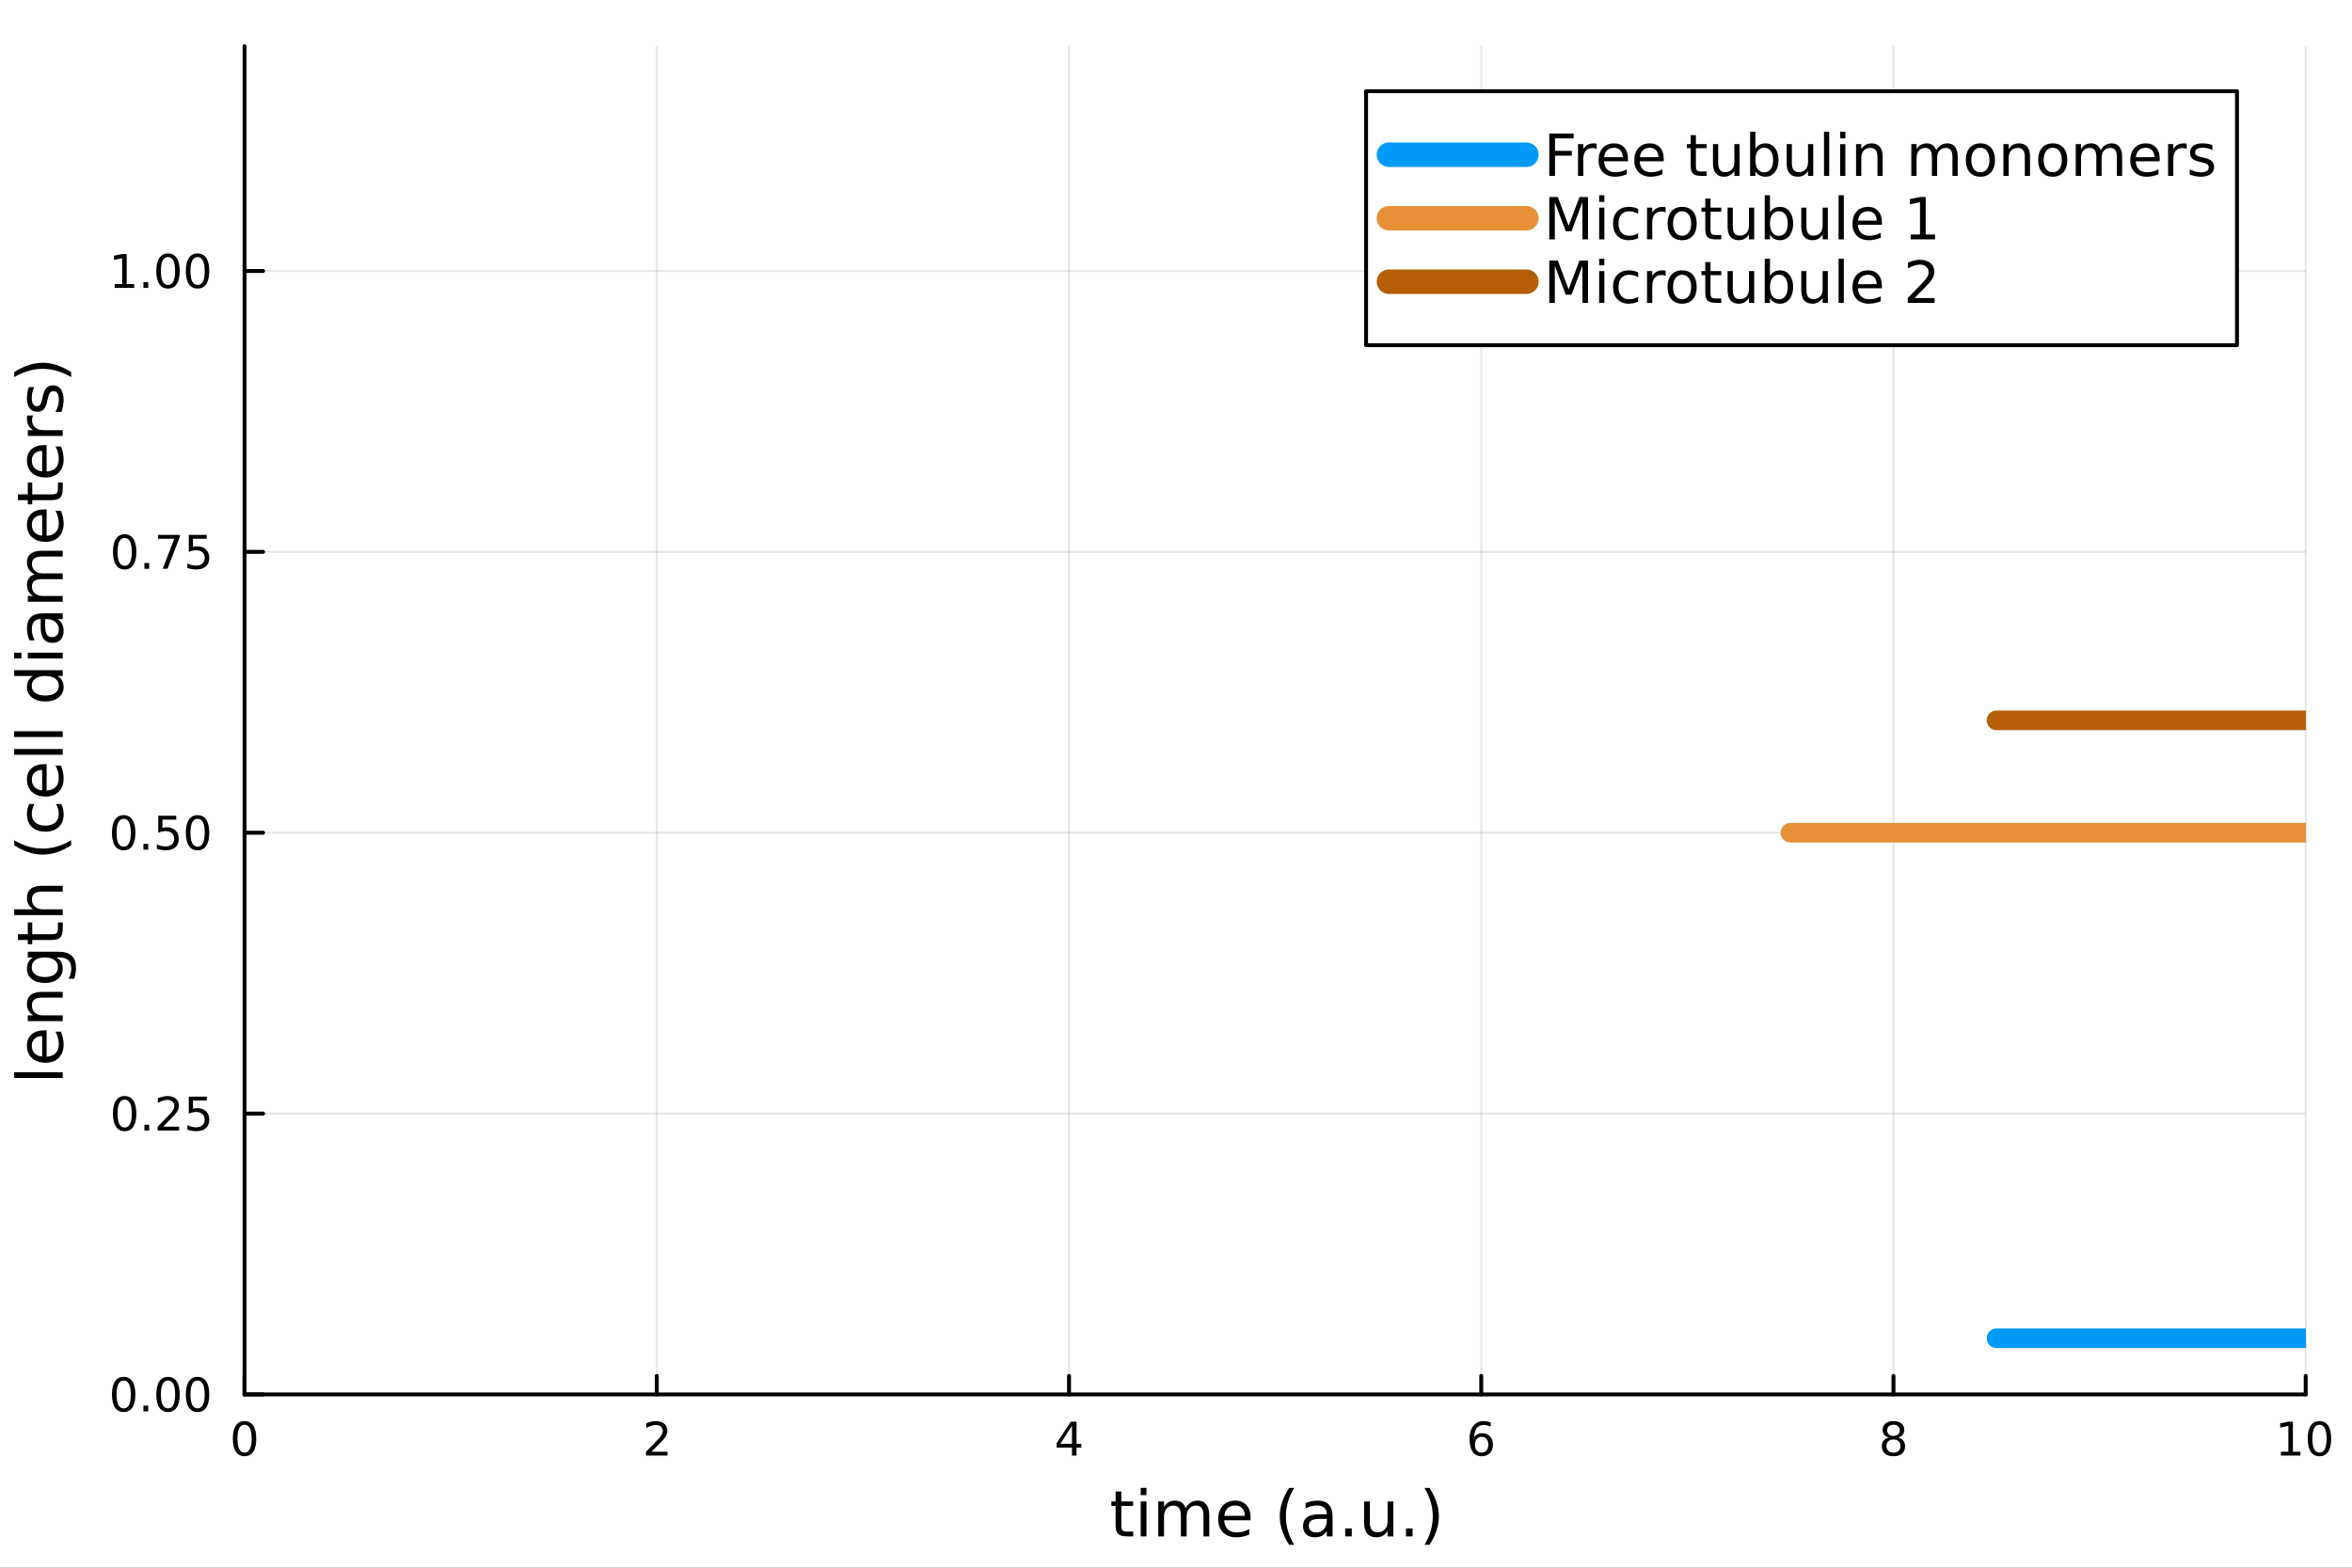 <svg xmlns="http://www.w3.org/2000/svg" xmlns:xlink="http://www.w3.org/1999/xlink" width="600" height="400" viewBox="0 0 2400 1600">
<rect x="0" y="0" width="2400" height="1600" fill="#333333" stroke="none"/>
<defs>
  <clipPath id="clip940">
    <rect x="0" y="0" width="2400" height="1600"></rect>
  </clipPath>
</defs>
<path clip-path="url(#clip940)" d="M0 1600 L2400 1600 L2400 0 L0 0  Z" fill="#ffffff" fill-rule="evenodd" fill-opacity="1"></path>
<defs>
  <clipPath id="clip941">
    <rect x="480" y="0" width="1681" height="1600"></rect>
  </clipPath>
</defs>
<path clip-path="url(#clip940)" d="M249.542 1423.18 L2352.76 1423.18 L2352.76 47.244 L249.542 47.244  Z" fill="#ffffff" fill-rule="evenodd" fill-opacity="1"></path>
<defs>
  <clipPath id="clip942">
    <rect x="249" y="47" width="2104" height="1377"></rect>
  </clipPath>
</defs>
<polyline clip-path="url(#clip942)" style="stroke:#000000; stroke-linecap:round; stroke-linejoin:round; stroke-width:2; stroke-opacity:0.1; fill:none" points="249.542,1423.18 249.542,47.244 "></polyline>
<polyline clip-path="url(#clip942)" style="stroke:#000000; stroke-linecap:round; stroke-linejoin:round; stroke-width:2; stroke-opacity:0.1; fill:none" points="670.185,1423.18 670.185,47.244 "></polyline>
<polyline clip-path="url(#clip942)" style="stroke:#000000; stroke-linecap:round; stroke-linejoin:round; stroke-width:2; stroke-opacity:0.1; fill:none" points="1090.83,1423.18 1090.83,47.244 "></polyline>
<polyline clip-path="url(#clip942)" style="stroke:#000000; stroke-linecap:round; stroke-linejoin:round; stroke-width:2; stroke-opacity:0.1; fill:none" points="1511.47,1423.18 1511.47,47.244 "></polyline>
<polyline clip-path="url(#clip942)" style="stroke:#000000; stroke-linecap:round; stroke-linejoin:round; stroke-width:2; stroke-opacity:0.1; fill:none" points="1932.11,1423.18 1932.11,47.244 "></polyline>
<polyline clip-path="url(#clip942)" style="stroke:#000000; stroke-linecap:round; stroke-linejoin:round; stroke-width:2; stroke-opacity:0.1; fill:none" points="2352.76,1423.18 2352.76,47.244 "></polyline>
<polyline clip-path="url(#clip940)" style="stroke:#000000; stroke-linecap:round; stroke-linejoin:round; stroke-width:4; stroke-opacity:1; fill:none" points="249.542,1423.18 2352.76,1423.18 "></polyline>
<polyline clip-path="url(#clip940)" style="stroke:#000000; stroke-linecap:round; stroke-linejoin:round; stroke-width:4; stroke-opacity:1; fill:none" points="249.542,1423.18 249.542,1404.28 "></polyline>
<polyline clip-path="url(#clip940)" style="stroke:#000000; stroke-linecap:round; stroke-linejoin:round; stroke-width:4; stroke-opacity:1; fill:none" points="670.185,1423.18 670.185,1404.28 "></polyline>
<polyline clip-path="url(#clip940)" style="stroke:#000000; stroke-linecap:round; stroke-linejoin:round; stroke-width:4; stroke-opacity:1; fill:none" points="1090.83,1423.18 1090.83,1404.28 "></polyline>
<polyline clip-path="url(#clip940)" style="stroke:#000000; stroke-linecap:round; stroke-linejoin:round; stroke-width:4; stroke-opacity:1; fill:none" points="1511.47,1423.18 1511.47,1404.28 "></polyline>
<polyline clip-path="url(#clip940)" style="stroke:#000000; stroke-linecap:round; stroke-linejoin:round; stroke-width:4; stroke-opacity:1; fill:none" points="1932.11,1423.18 1932.11,1404.28 "></polyline>
<polyline clip-path="url(#clip940)" style="stroke:#000000; stroke-linecap:round; stroke-linejoin:round; stroke-width:4; stroke-opacity:1; fill:none" points="2352.76,1423.18 2352.76,1404.28 "></polyline>
<path clip-path="url(#clip940)" d="M249.542 1454.1 Q245.931 1454.1 244.102 1457.66 Q242.297 1461.2 242.297 1468.33 Q242.297 1475.44 244.102 1479.01 Q245.931 1482.55 249.542 1482.55 Q253.176 1482.55 254.982 1479.01 Q256.811 1475.44 256.811 1468.33 Q256.811 1461.2 254.982 1457.66 Q253.176 1454.1 249.542 1454.1 M249.542 1450.39 Q255.352 1450.39 258.408 1455 Q261.486 1459.58 261.486 1468.33 Q261.486 1477.06 258.408 1481.67 Q255.352 1486.25 249.542 1486.25 Q243.732 1486.25 240.653 1481.67 Q237.598 1477.06 237.598 1468.33 Q237.598 1459.58 240.653 1455 Q243.732 1450.39 249.542 1450.39 Z" fill="#000000" fill-rule="nonzero" fill-opacity="1"></path><path clip-path="url(#clip940)" d="M664.838 1481.64 L681.157 1481.64 L681.157 1485.58 L659.213 1485.58 L659.213 1481.64 Q661.875 1478.89 666.458 1474.26 Q671.064 1469.61 672.245 1468.27 Q674.49 1465.74 675.37 1464.01 Q676.273 1462.25 676.273 1460.56 Q676.273 1457.8 674.328 1456.07 Q672.407 1454.33 669.305 1454.33 Q667.106 1454.33 664.652 1455.09 Q662.222 1455.86 659.444 1457.41 L659.444 1452.69 Q662.268 1451.55 664.722 1450.97 Q667.176 1450.39 669.213 1450.39 Q674.583 1450.39 677.777 1453.08 Q680.972 1455.77 680.972 1460.26 Q680.972 1462.39 680.162 1464.31 Q679.375 1466.2 677.268 1468.8 Q676.689 1469.47 673.588 1472.69 Q670.486 1475.88 664.838 1481.64 Z" fill="#000000" fill-rule="nonzero" fill-opacity="1"></path><path clip-path="url(#clip940)" d="M1093.84 1455.09 L1082.03 1473.54 L1093.84 1473.54 L1093.84 1455.09 M1092.61 1451.02 L1098.49 1451.02 L1098.49 1473.54 L1103.42 1473.54 L1103.42 1477.43 L1098.49 1477.43 L1098.49 1485.58 L1093.84 1485.58 L1093.84 1477.43 L1078.24 1477.43 L1078.24 1472.92 L1092.61 1451.02 Z" fill="#000000" fill-rule="nonzero" fill-opacity="1"></path><path clip-path="url(#clip940)" d="M1511.88 1466.44 Q1508.73 1466.44 1506.88 1468.59 Q1505.05 1470.74 1505.05 1474.49 Q1505.05 1478.22 1506.88 1480.39 Q1508.73 1482.55 1511.88 1482.55 Q1515.02 1482.55 1516.85 1480.39 Q1518.7 1478.22 1518.7 1474.49 Q1518.7 1470.74 1516.85 1468.59 Q1515.02 1466.44 1511.88 1466.44 M1521.16 1451.78 L1521.16 1456.04 Q1519.4 1455.21 1517.59 1454.77 Q1515.81 1454.33 1514.05 1454.33 Q1509.42 1454.33 1506.97 1457.45 Q1504.54 1460.58 1504.19 1466.9 Q1505.56 1464.89 1507.62 1463.82 Q1509.68 1462.73 1512.15 1462.73 Q1517.36 1462.73 1520.37 1465.9 Q1523.4 1469.05 1523.4 1474.49 Q1523.4 1479.82 1520.26 1483.03 Q1517.11 1486.25 1511.88 1486.25 Q1505.88 1486.25 1502.71 1481.67 Q1499.54 1477.06 1499.54 1468.33 Q1499.54 1460.14 1503.43 1455.28 Q1507.32 1450.39 1513.87 1450.39 Q1515.63 1450.39 1517.41 1450.74 Q1519.21 1451.09 1521.16 1451.78 Z" fill="#000000" fill-rule="nonzero" fill-opacity="1"></path><path clip-path="url(#clip940)" d="M1932.11 1469.17 Q1928.78 1469.17 1926.86 1470.95 Q1924.96 1472.73 1924.96 1475.86 Q1924.96 1478.98 1926.86 1480.77 Q1928.78 1482.55 1932.11 1482.55 Q1935.45 1482.55 1937.37 1480.77 Q1939.29 1478.96 1939.29 1475.86 Q1939.29 1472.73 1937.37 1470.95 Q1935.47 1469.17 1932.11 1469.17 M1927.44 1467.18 Q1924.43 1466.44 1922.74 1464.38 Q1921.07 1462.32 1921.07 1459.35 Q1921.07 1455.21 1924.01 1452.8 Q1926.97 1450.39 1932.11 1450.39 Q1937.28 1450.39 1940.21 1452.8 Q1943.15 1455.21 1943.15 1459.35 Q1943.15 1462.32 1941.46 1464.38 Q1939.8 1466.44 1936.81 1467.18 Q1940.19 1467.96 1942.07 1470.26 Q1943.96 1472.55 1943.96 1475.86 Q1943.96 1480.88 1940.89 1483.57 Q1937.83 1486.25 1932.11 1486.25 Q1926.4 1486.25 1923.32 1483.57 Q1920.26 1480.88 1920.26 1475.86 Q1920.26 1472.55 1922.16 1470.26 Q1924.06 1467.96 1927.44 1467.18 M1925.72 1459.79 Q1925.72 1462.48 1927.39 1463.98 Q1929.08 1465.49 1932.11 1465.49 Q1935.12 1465.49 1936.81 1463.98 Q1938.53 1462.48 1938.53 1459.79 Q1938.53 1457.11 1936.81 1455.6 Q1935.12 1454.1 1932.11 1454.1 Q1929.08 1454.1 1927.39 1455.6 Q1925.72 1457.11 1925.72 1459.79 Z" fill="#000000" fill-rule="nonzero" fill-opacity="1"></path><path clip-path="url(#clip940)" d="M2327.44 1481.64 L2335.08 1481.64 L2335.08 1455.28 L2326.77 1456.95 L2326.77 1452.69 L2335.04 1451.02 L2339.71 1451.02 L2339.71 1481.64 L2347.35 1481.64 L2347.35 1485.58 L2327.44 1485.58 L2327.44 1481.64 Z" fill="#000000" fill-rule="nonzero" fill-opacity="1"></path><path clip-path="url(#clip940)" d="M2366.8 1454.1 Q2363.18 1454.1 2361.36 1457.66 Q2359.55 1461.2 2359.55 1468.33 Q2359.55 1475.44 2361.36 1479.01 Q2363.18 1482.55 2366.8 1482.55 Q2370.43 1482.55 2372.23 1479.01 Q2374.06 1475.44 2374.06 1468.33 Q2374.06 1461.2 2372.23 1457.66 Q2370.43 1454.1 2366.8 1454.1 M2366.8 1450.39 Q2372.61 1450.39 2375.66 1455 Q2378.74 1459.58 2378.74 1468.33 Q2378.74 1477.06 2375.66 1481.67 Q2372.61 1486.25 2366.8 1486.25 Q2360.99 1486.25 2357.91 1481.67 Q2354.85 1477.06 2354.85 1468.33 Q2354.85 1459.58 2357.91 1455 Q2360.99 1450.39 2366.8 1450.39 Z" fill="#000000" fill-rule="nonzero" fill-opacity="1"></path><path clip-path="url(#clip940)" d="M1144.23 1522.27 L1144.23 1532.4 L1156.3 1532.4 L1156.3 1536.95 L1144.23 1536.95 L1144.23 1556.3 Q1144.23 1560.66 1145.41 1561.9 Q1146.62 1563.14 1150.28 1563.14 L1156.3 1563.14 L1156.3 1568.04 L1150.28 1568.04 Q1143.5 1568.04 1140.92 1565.53 Q1138.35 1562.98 1138.35 1556.3 L1138.35 1536.95 L1134.05 1536.95 L1134.05 1532.4 L1138.35 1532.4 L1138.35 1522.27 L1144.23 1522.27 Z" fill="#000000" fill-rule="nonzero" fill-opacity="1"></path><path clip-path="url(#clip940)" d="M1164 1532.4 L1169.86 1532.4 L1169.86 1568.04 L1164 1568.04 L1164 1532.4 M1164 1518.52 L1169.86 1518.52 L1169.86 1525.93 L1164 1525.93 L1164 1518.52 Z" fill="#000000" fill-rule="nonzero" fill-opacity="1"></path><path clip-path="url(#clip940)" d="M1209.86 1539.24 Q1212.06 1535.29 1215.12 1533.41 Q1218.17 1531.54 1222.31 1531.54 Q1227.88 1531.54 1230.9 1535.45 Q1233.93 1539.33 1233.93 1546.53 L1233.93 1568.04 L1228.04 1568.04 L1228.04 1546.72 Q1228.04 1541.59 1226.22 1539.11 Q1224.41 1536.63 1220.69 1536.63 Q1216.13 1536.63 1213.49 1539.65 Q1210.85 1542.68 1210.85 1547.9 L1210.85 1568.04 L1204.96 1568.04 L1204.96 1546.72 Q1204.96 1541.56 1203.15 1539.11 Q1201.33 1536.63 1197.55 1536.63 Q1193.06 1536.63 1190.42 1539.68 Q1187.78 1542.71 1187.78 1547.9 L1187.78 1568.04 L1181.89 1568.04 L1181.89 1532.4 L1187.78 1532.4 L1187.78 1537.93 Q1189.78 1534.66 1192.58 1533.1 Q1195.38 1531.54 1199.23 1531.54 Q1203.12 1531.54 1205.82 1533.51 Q1208.56 1535.48 1209.86 1539.24 Z" fill="#000000" fill-rule="nonzero" fill-opacity="1"></path><path clip-path="url(#clip940)" d="M1276.1 1548.76 L1276.1 1551.62 L1249.17 1551.62 Q1249.55 1557.67 1252.8 1560.85 Q1256.08 1564 1261.9 1564 Q1265.28 1564 1268.43 1563.17 Q1271.61 1562.35 1274.73 1560.69 L1274.73 1566.23 Q1271.58 1567.57 1268.27 1568.27 Q1264.96 1568.97 1261.55 1568.97 Q1253.02 1568.97 1248.03 1564 Q1243.06 1559.04 1243.06 1550.57 Q1243.06 1541.82 1247.77 1536.69 Q1252.51 1531.54 1260.54 1531.54 Q1267.73 1531.54 1271.9 1536.18 Q1276.1 1540.8 1276.1 1548.76 M1270.24 1547.04 Q1270.18 1542.23 1267.54 1539.37 Q1264.93 1536.5 1260.6 1536.5 Q1255.7 1536.5 1252.74 1539.27 Q1249.81 1542.04 1249.36 1547.07 L1270.24 1547.04 Z" fill="#000000" fill-rule="nonzero" fill-opacity="1"></path><path clip-path="url(#clip940)" d="M1320.5 1518.58 Q1316.24 1525.9 1314.17 1533.06 Q1312.1 1540.23 1312.1 1547.58 Q1312.1 1554.93 1314.17 1562.16 Q1316.27 1569.35 1320.5 1576.64 L1315.41 1576.64 Q1310.63 1569.16 1308.25 1561.93 Q1305.89 1554.71 1305.89 1547.58 Q1305.89 1540.48 1308.25 1533.29 Q1310.6 1526.09 1315.41 1518.58 L1320.5 1518.58 Z" fill="#000000" fill-rule="nonzero" fill-opacity="1"></path><path clip-path="url(#clip940)" d="M1348.06 1550.12 Q1340.97 1550.12 1338.23 1551.75 Q1335.49 1553.37 1335.49 1557.29 Q1335.49 1560.4 1337.53 1562.25 Q1339.6 1564.07 1343.13 1564.07 Q1348 1564.07 1350.93 1560.63 Q1353.89 1557.16 1353.89 1551.43 L1353.89 1550.12 L1348.06 1550.12 M1359.75 1547.71 L1359.75 1568.04 L1353.89 1568.04 L1353.89 1562.63 Q1351.88 1565.88 1348.89 1567.44 Q1345.9 1568.97 1341.57 1568.97 Q1336.1 1568.97 1332.85 1565.91 Q1329.64 1562.82 1329.64 1557.67 Q1329.64 1551.65 1333.65 1548.6 Q1337.69 1545.54 1345.68 1545.54 L1353.89 1545.54 L1353.89 1544.97 Q1353.89 1540.93 1351.22 1538.73 Q1348.57 1536.5 1343.77 1536.5 Q1340.71 1536.5 1337.82 1537.23 Q1334.92 1537.97 1332.25 1539.43 L1332.25 1534.02 Q1335.46 1532.78 1338.48 1532.17 Q1341.51 1531.54 1344.37 1531.54 Q1352.11 1531.54 1355.93 1535.55 Q1359.75 1539.56 1359.75 1547.71 Z" fill="#000000" fill-rule="nonzero" fill-opacity="1"></path><path clip-path="url(#clip940)" d="M1372.64 1559.96 L1379.35 1559.96 L1379.35 1568.04 L1372.64 1568.04 L1372.64 1559.96 Z" fill="#000000" fill-rule="nonzero" fill-opacity="1"></path><path clip-path="url(#clip940)" d="M1391.92 1553.98 L1391.92 1532.4 L1397.78 1532.4 L1397.78 1553.75 Q1397.78 1558.81 1399.75 1561.36 Q1401.73 1563.87 1405.67 1563.87 Q1410.42 1563.87 1413.15 1560.85 Q1415.92 1557.83 1415.92 1552.61 L1415.92 1532.4 L1421.78 1532.4 L1421.78 1568.04 L1415.92 1568.04 L1415.92 1562.57 Q1413.79 1565.82 1410.96 1567.41 Q1408.16 1568.97 1404.43 1568.97 Q1398.29 1568.97 1395.11 1565.15 Q1391.92 1561.33 1391.92 1553.98 M1406.66 1531.54 L1406.66 1531.54 Z" fill="#000000" fill-rule="nonzero" fill-opacity="1"></path><path clip-path="url(#clip940)" d="M1434.67 1559.96 L1441.39 1559.96 L1441.39 1568.04 L1434.67 1568.04 L1434.67 1559.96 Z" fill="#000000" fill-rule="nonzero" fill-opacity="1"></path><path clip-path="url(#clip940)" d="M1453.64 1518.58 L1458.73 1518.58 Q1463.51 1526.09 1465.86 1533.29 Q1468.25 1540.48 1468.25 1547.58 Q1468.25 1554.71 1465.86 1561.93 Q1463.51 1569.16 1458.73 1576.64 L1453.64 1576.64 Q1457.87 1569.35 1459.94 1562.16 Q1462.04 1554.93 1462.04 1547.58 Q1462.04 1540.23 1459.94 1533.06 Q1457.87 1525.9 1453.64 1518.58 Z" fill="#000000" fill-rule="nonzero" fill-opacity="1"></path><polyline clip-path="url(#clip942)" style="stroke:#000000; stroke-linecap:round; stroke-linejoin:round; stroke-width:2; stroke-opacity:0.1; fill:none" points="249.542,1423.18 2352.76,1423.18 "></polyline>
<polyline clip-path="url(#clip942)" style="stroke:#000000; stroke-linecap:round; stroke-linejoin:round; stroke-width:2; stroke-opacity:0.1; fill:none" points="249.542,1136.53 2352.76,1136.53 "></polyline>
<polyline clip-path="url(#clip942)" style="stroke:#000000; stroke-linecap:round; stroke-linejoin:round; stroke-width:2; stroke-opacity:0.1; fill:none" points="249.542,849.873 2352.76,849.873 "></polyline>
<polyline clip-path="url(#clip942)" style="stroke:#000000; stroke-linecap:round; stroke-linejoin:round; stroke-width:2; stroke-opacity:0.1; fill:none" points="249.542,563.22 2352.76,563.22 "></polyline>
<polyline clip-path="url(#clip942)" style="stroke:#000000; stroke-linecap:round; stroke-linejoin:round; stroke-width:2; stroke-opacity:0.1; fill:none" points="249.542,276.567 2352.76,276.567 "></polyline>
<polyline clip-path="url(#clip940)" style="stroke:#000000; stroke-linecap:round; stroke-linejoin:round; stroke-width:4; stroke-opacity:1; fill:none" points="249.542,1423.18 249.542,47.244 "></polyline>
<polyline clip-path="url(#clip940)" style="stroke:#000000; stroke-linecap:round; stroke-linejoin:round; stroke-width:4; stroke-opacity:1; fill:none" points="249.542,1423.18 268.44,1423.18 "></polyline>
<polyline clip-path="url(#clip940)" style="stroke:#000000; stroke-linecap:round; stroke-linejoin:round; stroke-width:4; stroke-opacity:1; fill:none" points="249.542,1136.53 268.44,1136.53 "></polyline>
<polyline clip-path="url(#clip940)" style="stroke:#000000; stroke-linecap:round; stroke-linejoin:round; stroke-width:4; stroke-opacity:1; fill:none" points="249.542,849.873 268.44,849.873 "></polyline>
<polyline clip-path="url(#clip940)" style="stroke:#000000; stroke-linecap:round; stroke-linejoin:round; stroke-width:4; stroke-opacity:1; fill:none" points="249.542,563.22 268.44,563.22 "></polyline>
<polyline clip-path="url(#clip940)" style="stroke:#000000; stroke-linecap:round; stroke-linejoin:round; stroke-width:4; stroke-opacity:1; fill:none" points="249.542,276.567 268.44,276.567 "></polyline>
<path clip-path="url(#clip940)" d="M126.205 1408.98 Q122.593 1408.98 120.765 1412.54 Q118.959 1416.08 118.959 1423.21 Q118.959 1430.32 120.765 1433.89 Q122.593 1437.43 126.205 1437.43 Q129.839 1437.43 131.644 1433.89 Q133.473 1430.32 133.473 1423.21 Q133.473 1416.08 131.644 1412.54 Q129.839 1408.98 126.205 1408.98 M126.205 1405.27 Q132.015 1405.27 135.07 1409.88 Q138.149 1414.46 138.149 1423.21 Q138.149 1431.94 135.07 1436.55 Q132.015 1441.13 126.205 1441.13 Q120.394 1441.13 117.316 1436.55 Q114.26 1431.94 114.26 1423.21 Q114.26 1414.46 117.316 1409.88 Q120.394 1405.27 126.205 1405.27 Z" fill="#000000" fill-rule="nonzero" fill-opacity="1"></path><path clip-path="url(#clip940)" d="M146.366 1434.58 L151.251 1434.58 L151.251 1440.46 L146.366 1440.46 L146.366 1434.58 Z" fill="#000000" fill-rule="nonzero" fill-opacity="1"></path><path clip-path="url(#clip940)" d="M171.436 1408.98 Q167.825 1408.98 165.996 1412.54 Q164.19 1416.08 164.19 1423.21 Q164.19 1430.32 165.996 1433.89 Q167.825 1437.43 171.436 1437.43 Q175.07 1437.43 176.876 1433.89 Q178.704 1430.32 178.704 1423.21 Q178.704 1416.08 176.876 1412.54 Q175.07 1408.98 171.436 1408.98 M171.436 1405.27 Q177.246 1405.27 180.301 1409.88 Q183.38 1414.46 183.38 1423.21 Q183.38 1431.94 180.301 1436.55 Q177.246 1441.13 171.436 1441.13 Q165.626 1441.13 162.547 1436.55 Q159.491 1431.94 159.491 1423.21 Q159.491 1414.46 162.547 1409.88 Q165.626 1405.27 171.436 1405.27 Z" fill="#000000" fill-rule="nonzero" fill-opacity="1"></path><path clip-path="url(#clip940)" d="M201.598 1408.98 Q197.987 1408.98 196.158 1412.54 Q194.352 1416.08 194.352 1423.21 Q194.352 1430.32 196.158 1433.89 Q197.987 1437.43 201.598 1437.43 Q205.232 1437.43 207.037 1433.89 Q208.866 1430.32 208.866 1423.21 Q208.866 1416.08 207.037 1412.54 Q205.232 1408.98 201.598 1408.98 M201.598 1405.27 Q207.408 1405.27 210.463 1409.88 Q213.542 1414.46 213.542 1423.21 Q213.542 1431.94 210.463 1436.55 Q207.408 1441.13 201.598 1441.13 Q195.787 1441.13 192.709 1436.55 Q189.653 1431.94 189.653 1423.21 Q189.653 1414.46 192.709 1409.88 Q195.787 1405.27 201.598 1405.27 Z" fill="#000000" fill-rule="nonzero" fill-opacity="1"></path><path clip-path="url(#clip940)" d="M127.2 1122.33 Q123.589 1122.33 121.76 1125.89 Q119.955 1129.43 119.955 1136.56 Q119.955 1143.67 121.76 1147.23 Q123.589 1150.77 127.2 1150.77 Q130.834 1150.77 132.64 1147.23 Q134.468 1143.67 134.468 1136.56 Q134.468 1129.43 132.64 1125.89 Q130.834 1122.33 127.2 1122.33 M127.2 1118.62 Q133.01 1118.62 136.066 1123.23 Q139.144 1127.81 139.144 1136.56 Q139.144 1145.29 136.066 1149.89 Q133.01 1154.48 127.2 1154.48 Q121.39 1154.48 118.311 1149.89 Q115.256 1145.29 115.256 1136.56 Q115.256 1127.81 118.311 1123.23 Q121.39 1118.62 127.2 1118.62 Z" fill="#000000" fill-rule="nonzero" fill-opacity="1"></path><path clip-path="url(#clip940)" d="M147.362 1147.93 L152.246 1147.93 L152.246 1153.81 L147.362 1153.81 L147.362 1147.93 Z" fill="#000000" fill-rule="nonzero" fill-opacity="1"></path><path clip-path="url(#clip940)" d="M166.459 1149.87 L182.778 1149.87 L182.778 1153.81 L160.834 1153.81 L160.834 1149.87 Q163.496 1147.12 168.079 1142.49 Q172.686 1137.83 173.866 1136.49 Q176.112 1133.97 176.991 1132.23 Q177.894 1130.47 177.894 1128.78 Q177.894 1126.03 175.95 1124.29 Q174.028 1122.56 170.927 1122.56 Q168.727 1122.56 166.274 1123.32 Q163.843 1124.08 161.065 1125.64 L161.065 1120.91 Q163.89 1119.78 166.343 1119.2 Q168.797 1118.62 170.834 1118.62 Q176.204 1118.62 179.399 1121.31 Q182.593 1123.99 182.593 1128.48 Q182.593 1130.61 181.783 1132.53 Q180.996 1134.43 178.889 1137.02 Q178.311 1137.7 175.209 1140.91 Q172.107 1144.11 166.459 1149.87 Z" fill="#000000" fill-rule="nonzero" fill-opacity="1"></path><path clip-path="url(#clip940)" d="M192.639 1119.25 L210.996 1119.25 L210.996 1123.18 L196.922 1123.18 L196.922 1131.65 Q197.94 1131.31 198.959 1131.14 Q199.977 1130.96 200.996 1130.96 Q206.783 1130.96 210.162 1134.13 Q213.542 1137.3 213.542 1142.72 Q213.542 1148.3 210.07 1151.4 Q206.598 1154.48 200.278 1154.48 Q198.102 1154.48 195.834 1154.11 Q193.588 1153.74 191.181 1153 L191.181 1148.3 Q193.264 1149.43 195.487 1149.99 Q197.709 1150.54 200.186 1150.54 Q204.19 1150.54 206.528 1148.44 Q208.866 1146.33 208.866 1142.72 Q208.866 1139.11 206.528 1137 Q204.19 1134.89 200.186 1134.89 Q198.311 1134.89 196.436 1135.31 Q194.584 1135.73 192.639 1136.61 L192.639 1119.25 Z" fill="#000000" fill-rule="nonzero" fill-opacity="1"></path><path clip-path="url(#clip940)" d="M126.205 835.672 Q122.593 835.672 120.765 839.237 Q118.959 842.778 118.959 849.908 Q118.959 857.014 120.765 860.579 Q122.593 864.121 126.205 864.121 Q129.839 864.121 131.644 860.579 Q133.473 857.014 133.473 849.908 Q133.473 842.778 131.644 839.237 Q129.839 835.672 126.205 835.672 M126.205 831.968 Q132.015 831.968 135.07 836.575 Q138.149 841.158 138.149 849.908 Q138.149 858.635 135.07 863.241 Q132.015 867.825 126.205 867.825 Q120.394 867.825 117.316 863.241 Q114.26 858.635 114.26 849.908 Q114.26 841.158 117.316 836.575 Q120.394 831.968 126.205 831.968 Z" fill="#000000" fill-rule="nonzero" fill-opacity="1"></path><path clip-path="url(#clip940)" d="M146.366 861.274 L151.251 861.274 L151.251 867.153 L146.366 867.153 L146.366 861.274 Z" fill="#000000" fill-rule="nonzero" fill-opacity="1"></path><path clip-path="url(#clip940)" d="M161.482 832.593 L179.839 832.593 L179.839 836.528 L165.765 836.528 L165.765 845.001 Q166.783 844.653 167.802 844.491 Q168.82 844.306 169.839 844.306 Q175.626 844.306 179.005 847.477 Q182.385 850.649 182.385 856.065 Q182.385 861.644 178.913 864.746 Q175.44 867.825 169.121 867.825 Q166.945 867.825 164.677 867.454 Q162.431 867.084 160.024 866.343 L160.024 861.644 Q162.107 862.778 164.329 863.334 Q166.552 863.889 169.028 863.889 Q173.033 863.889 175.371 861.783 Q177.709 859.676 177.709 856.065 Q177.709 852.454 175.371 850.348 Q173.033 848.241 169.028 848.241 Q167.153 848.241 165.278 848.658 Q163.427 849.075 161.482 849.954 L161.482 832.593 Z" fill="#000000" fill-rule="nonzero" fill-opacity="1"></path><path clip-path="url(#clip940)" d="M201.598 835.672 Q197.987 835.672 196.158 839.237 Q194.352 842.778 194.352 849.908 Q194.352 857.014 196.158 860.579 Q197.987 864.121 201.598 864.121 Q205.232 864.121 207.037 860.579 Q208.866 857.014 208.866 849.908 Q208.866 842.778 207.037 839.237 Q205.232 835.672 201.598 835.672 M201.598 831.968 Q207.408 831.968 210.463 836.575 Q213.542 841.158 213.542 849.908 Q213.542 858.635 210.463 863.241 Q207.408 867.825 201.598 867.825 Q195.787 867.825 192.709 863.241 Q189.653 858.635 189.653 849.908 Q189.653 841.158 192.709 836.575 Q195.787 831.968 201.598 831.968 Z" fill="#000000" fill-rule="nonzero" fill-opacity="1"></path><path clip-path="url(#clip940)" d="M127.2 549.019 Q123.589 549.019 121.76 552.583 Q119.955 556.125 119.955 563.255 Q119.955 570.361 121.76 573.926 Q123.589 577.468 127.2 577.468 Q130.834 577.468 132.64 573.926 Q134.468 570.361 134.468 563.255 Q134.468 556.125 132.64 552.583 Q130.834 549.019 127.2 549.019 M127.2 545.315 Q133.01 545.315 136.066 549.921 Q139.144 554.505 139.144 563.255 Q139.144 571.982 136.066 576.588 Q133.01 581.171 127.2 581.171 Q121.39 581.171 118.311 576.588 Q115.256 571.982 115.256 563.255 Q115.256 554.505 118.311 549.921 Q121.39 545.315 127.2 545.315 Z" fill="#000000" fill-rule="nonzero" fill-opacity="1"></path><path clip-path="url(#clip940)" d="M147.362 574.62 L152.246 574.62 L152.246 580.5 L147.362 580.5 L147.362 574.62 Z" fill="#000000" fill-rule="nonzero" fill-opacity="1"></path><path clip-path="url(#clip940)" d="M161.251 545.94 L183.473 545.94 L183.473 547.931 L170.927 580.5 L166.042 580.5 L177.848 549.875 L161.251 549.875 L161.251 545.94 Z" fill="#000000" fill-rule="nonzero" fill-opacity="1"></path><path clip-path="url(#clip940)" d="M192.639 545.94 L210.996 545.94 L210.996 549.875 L196.922 549.875 L196.922 558.347 Q197.94 558 198.959 557.838 Q199.977 557.653 200.996 557.653 Q206.783 557.653 210.162 560.824 Q213.542 563.995 213.542 569.412 Q213.542 574.991 210.07 578.093 Q206.598 581.171 200.278 581.171 Q198.102 581.171 195.834 580.801 Q193.588 580.431 191.181 579.69 L191.181 574.991 Q193.264 576.125 195.487 576.681 Q197.709 577.236 200.186 577.236 Q204.19 577.236 206.528 575.13 Q208.866 573.023 208.866 569.412 Q208.866 565.801 206.528 563.695 Q204.19 561.588 200.186 561.588 Q198.311 561.588 196.436 562.005 Q194.584 562.421 192.639 563.301 L192.639 545.94 Z" fill="#000000" fill-rule="nonzero" fill-opacity="1"></path><path clip-path="url(#clip940)" d="M117.015 289.912 L124.654 289.912 L124.654 263.546 L116.343 265.213 L116.343 260.953 L124.607 259.287 L129.283 259.287 L129.283 289.912 L136.922 289.912 L136.922 293.847 L117.015 293.847 L117.015 289.912 Z" fill="#000000" fill-rule="nonzero" fill-opacity="1"></path><path clip-path="url(#clip940)" d="M146.366 287.967 L151.251 287.967 L151.251 293.847 L146.366 293.847 L146.366 287.967 Z" fill="#000000" fill-rule="nonzero" fill-opacity="1"></path><path clip-path="url(#clip940)" d="M171.436 262.365 Q167.825 262.365 165.996 265.93 Q164.19 269.472 164.19 276.601 Q164.19 283.708 165.996 287.273 Q167.825 290.814 171.436 290.814 Q175.07 290.814 176.876 287.273 Q178.704 283.708 178.704 276.601 Q178.704 269.472 176.876 265.93 Q175.07 262.365 171.436 262.365 M171.436 258.662 Q177.246 258.662 180.301 263.268 Q183.38 267.851 183.38 276.601 Q183.38 285.328 180.301 289.935 Q177.246 294.518 171.436 294.518 Q165.626 294.518 162.547 289.935 Q159.491 285.328 159.491 276.601 Q159.491 267.851 162.547 263.268 Q165.626 258.662 171.436 258.662 Z" fill="#000000" fill-rule="nonzero" fill-opacity="1"></path><path clip-path="url(#clip940)" d="M201.598 262.365 Q197.987 262.365 196.158 265.93 Q194.352 269.472 194.352 276.601 Q194.352 283.708 196.158 287.273 Q197.987 290.814 201.598 290.814 Q205.232 290.814 207.037 287.273 Q208.866 283.708 208.866 276.601 Q208.866 269.472 207.037 265.93 Q205.232 262.365 201.598 262.365 M201.598 258.662 Q207.408 258.662 210.463 263.268 Q213.542 267.851 213.542 276.601 Q213.542 285.328 210.463 289.935 Q207.408 294.518 201.598 294.518 Q195.787 294.518 192.709 289.935 Q189.653 285.328 189.653 276.601 Q189.653 267.851 192.709 263.268 Q195.787 258.662 201.598 258.662 Z" fill="#000000" fill-rule="nonzero" fill-opacity="1"></path><path clip-path="url(#clip940)" d="M14.479 1100.19 L14.479 1094.33 L64.004 1094.33 L64.004 1100.19 L14.479 1100.19 Z" fill="#000000" fill-rule="nonzero" fill-opacity="1"></path><path clip-path="url(#clip940)" d="M44.716 1051.59 L47.581 1051.59 L47.581 1078.51 Q53.628 1078.13 56.811 1074.89 Q59.962 1071.61 59.962 1065.78 Q59.962 1062.41 59.134 1059.26 Q58.307 1056.08 56.652 1052.96 L62.19 1052.96 Q63.527 1056.11 64.227 1059.42 Q64.927 1062.73 64.927 1066.13 Q64.927 1074.66 59.962 1079.66 Q54.997 1084.63 46.53 1084.63 Q37.777 1084.63 32.653 1079.91 Q27.497 1075.17 27.497 1067.15 Q27.497 1059.96 32.144 1055.79 Q36.759 1051.59 44.716 1051.59 M42.997 1057.44 Q38.191 1057.51 35.327 1060.15 Q32.462 1062.76 32.462 1067.09 Q32.462 1071.99 35.231 1074.95 Q38 1077.88 43.029 1078.32 L42.997 1057.44 Z" fill="#000000" fill-rule="nonzero" fill-opacity="1"></path><path clip-path="url(#clip940)" d="M42.488 1012.34 L64.004 1012.34 L64.004 1018.2 L42.679 1018.2 Q37.618 1018.2 35.104 1020.17 Q32.589 1022.15 32.589 1026.09 Q32.589 1030.84 35.613 1033.57 Q38.637 1036.31 43.857 1036.31 L64.004 1036.31 L64.004 1042.2 L28.356 1042.2 L28.356 1036.31 L33.894 1036.31 Q30.68 1034.21 29.088 1031.38 Q27.497 1028.51 27.497 1024.79 Q27.497 1018.65 31.316 1015.49 Q35.104 1012.34 42.488 1012.34 Z" fill="#000000" fill-rule="nonzero" fill-opacity="1"></path><path clip-path="url(#clip940)" d="M45.766 977.204 Q39.401 977.204 35.9 979.846 Q32.398 982.456 32.398 987.198 Q32.398 991.909 35.9 994.551 Q39.401 997.161 45.766 997.161 Q52.1 997.161 55.601 994.551 Q59.103 991.909 59.103 987.198 Q59.103 982.456 55.601 979.846 Q52.1 977.204 45.766 977.204 M59.58 971.348 Q68.683 971.348 73.107 975.39 Q77.563 979.432 77.563 987.771 Q77.563 990.859 77.086 993.596 Q76.64 996.333 75.685 998.911 L69.988 998.911 Q71.388 996.333 72.057 993.819 Q72.725 991.304 72.725 988.694 Q72.725 982.933 69.701 980.069 Q66.71 977.204 60.63 977.204 L57.734 977.204 Q60.885 979.019 62.445 981.851 Q64.004 984.684 64.004 988.631 Q64.004 995.187 59.007 999.198 Q54.01 1003.21 45.766 1003.21 Q37.491 1003.21 32.494 999.198 Q27.497 995.187 27.497 988.631 Q27.497 984.684 29.056 981.851 Q30.616 979.019 33.767 977.204 L28.356 977.204 L28.356 971.348 L59.58 971.348 Z" fill="#000000" fill-rule="nonzero" fill-opacity="1"></path><path clip-path="url(#clip940)" d="M18.235 953.492 L28.356 953.492 L28.356 941.429 L32.908 941.429 L32.908 953.492 L52.259 953.492 Q56.62 953.492 57.861 952.314 Q59.103 951.105 59.103 947.445 L59.103 941.429 L64.004 941.429 L64.004 947.445 Q64.004 954.224 61.49 956.802 Q58.943 959.38 52.259 959.38 L32.908 959.38 L32.908 963.677 L28.356 963.677 L28.356 959.38 L18.235 959.38 L18.235 953.492 Z" fill="#000000" fill-rule="nonzero" fill-opacity="1"></path><path clip-path="url(#clip940)" d="M42.488 904.094 L64.004 904.094 L64.004 909.951 L42.679 909.951 Q37.618 909.951 35.104 911.924 Q32.589 913.897 32.589 917.844 Q32.589 922.587 35.613 925.324 Q38.637 928.061 43.857 928.061 L64.004 928.061 L64.004 933.949 L14.479 933.949 L14.479 928.061 L33.894 928.061 Q30.68 925.96 29.088 923.128 Q27.497 920.263 27.497 916.539 Q27.497 910.396 31.316 907.245 Q35.104 904.094 42.488 904.094 Z" fill="#000000" fill-rule="nonzero" fill-opacity="1"></path><path clip-path="url(#clip940)" d="M14.543 857.625 Q21.863 861.89 29.025 863.958 Q36.186 866.027 43.538 866.027 Q50.891 866.027 58.116 863.958 Q65.309 861.858 72.598 857.625 L72.598 862.717 Q65.118 867.491 57.893 869.878 Q50.668 872.234 43.538 872.234 Q36.441 872.234 29.247 869.878 Q22.054 867.523 14.543 862.717 L14.543 857.625 Z" fill="#000000" fill-rule="nonzero" fill-opacity="1"></path><path clip-path="url(#clip940)" d="M29.725 820.608 L35.199 820.608 Q33.831 823.091 33.162 825.605 Q32.462 828.088 32.462 830.634 Q32.462 836.331 36.09 839.482 Q39.687 842.633 46.212 842.633 Q52.737 842.633 56.365 839.482 Q59.962 836.331 59.962 830.634 Q59.962 828.088 59.294 825.605 Q58.593 823.091 57.225 820.608 L62.636 820.608 Q63.781 823.059 64.354 825.7 Q64.927 828.31 64.927 831.27 Q64.927 839.323 59.866 844.066 Q54.806 848.808 46.212 848.808 Q37.491 848.808 32.494 844.034 Q27.497 839.228 27.497 830.889 Q27.497 828.183 28.07 825.605 Q28.611 823.027 29.725 820.608 Z" fill="#000000" fill-rule="nonzero" fill-opacity="1"></path><path clip-path="url(#clip940)" d="M44.716 779.931 L47.581 779.931 L47.581 806.858 Q53.628 806.476 56.811 803.23 Q59.962 799.951 59.962 794.127 Q59.962 790.753 59.134 787.602 Q58.307 784.419 56.652 781.3 L62.19 781.3 Q63.527 784.451 64.227 787.761 Q64.927 791.071 64.927 794.477 Q64.927 803.007 59.962 808.004 Q54.997 812.969 46.53 812.969 Q37.777 812.969 32.653 808.258 Q27.497 803.516 27.497 795.495 Q27.497 788.302 32.144 784.132 Q36.759 779.931 44.716 779.931 M42.997 785.788 Q38.191 785.851 35.327 788.493 Q32.462 791.103 32.462 795.432 Q32.462 800.333 35.231 803.293 Q38 806.221 43.029 806.667 L42.997 785.788 Z" fill="#000000" fill-rule="nonzero" fill-opacity="1"></path><path clip-path="url(#clip940)" d="M14.479 770.319 L14.479 764.462 L64.004 764.462 L64.004 770.319 L14.479 770.319 Z" fill="#000000" fill-rule="nonzero" fill-opacity="1"></path><path clip-path="url(#clip940)" d="M14.479 752.208 L14.479 746.352 L64.004 746.352 L64.004 752.208 L14.479 752.208 Z" fill="#000000" fill-rule="nonzero" fill-opacity="1"></path><path clip-path="url(#clip940)" d="M33.767 689.92 L14.479 689.92 L14.479 684.064 L64.004 684.064 L64.004 689.92 L58.657 689.92 Q61.84 691.766 63.399 694.599 Q64.927 697.4 64.927 701.346 Q64.927 707.808 59.771 711.882 Q54.615 715.924 46.212 715.924 Q37.809 715.924 32.653 711.882 Q27.497 707.808 27.497 701.346 Q27.497 697.4 29.056 694.599 Q30.584 691.766 33.767 689.92 M46.212 709.876 Q52.673 709.876 56.365 707.235 Q60.026 704.561 60.026 699.914 Q60.026 695.267 56.365 692.594 Q52.673 689.92 46.212 689.92 Q39.751 689.92 36.09 692.594 Q32.398 695.267 32.398 699.914 Q32.398 704.561 36.09 707.235 Q39.751 709.876 46.212 709.876 Z" fill="#000000" fill-rule="nonzero" fill-opacity="1"></path><path clip-path="url(#clip940)" d="M28.356 672.001 L28.356 666.144 L64.004 666.144 L64.004 672.001 L28.356 672.001 M14.479 672.001 L14.479 666.144 L21.895 666.144 L21.895 672.001 L14.479 672.001 Z" fill="#000000" fill-rule="nonzero" fill-opacity="1"></path><path clip-path="url(#clip940)" d="M46.085 637.689 Q46.085 644.787 47.708 647.524 Q49.331 650.262 53.246 650.262 Q56.365 650.262 58.211 648.225 Q60.026 646.156 60.026 642.623 Q60.026 637.753 56.588 634.825 Q53.119 631.865 47.39 631.865 L46.085 631.865 L46.085 637.689 M43.666 626.008 L64.004 626.008 L64.004 631.865 L58.593 631.865 Q61.84 633.87 63.399 636.862 Q64.927 639.854 64.927 644.182 Q64.927 649.657 61.872 652.903 Q58.784 656.118 53.628 656.118 Q47.612 656.118 44.557 652.108 Q41.501 648.065 41.501 640.076 L41.501 631.865 L40.928 631.865 Q36.886 631.865 34.69 634.538 Q32.462 637.18 32.462 641.986 Q32.462 645.042 33.194 647.938 Q33.926 650.835 35.39 653.508 L29.98 653.508 Q28.738 650.293 28.133 647.27 Q27.497 644.246 27.497 641.381 Q27.497 633.647 31.507 629.828 Q35.518 626.008 43.666 626.008 Z" fill="#000000" fill-rule="nonzero" fill-opacity="1"></path><path clip-path="url(#clip940)" d="M35.199 586.191 Q31.253 583.995 29.375 580.939 Q27.497 577.884 27.497 573.746 Q27.497 568.176 31.412 565.152 Q35.295 562.128 42.488 562.128 L64.004 562.128 L64.004 568.017 L42.679 568.017 Q37.555 568.017 35.072 569.831 Q32.589 571.645 32.589 575.369 Q32.589 579.921 35.613 582.562 Q38.637 585.204 43.857 585.204 L64.004 585.204 L64.004 591.092 L42.679 591.092 Q37.523 591.092 35.072 592.907 Q32.589 594.721 32.589 598.508 Q32.589 602.996 35.645 605.638 Q38.669 608.28 43.857 608.28 L64.004 608.28 L64.004 614.168 L28.356 614.168 L28.356 608.28 L33.894 608.28 Q30.616 606.275 29.056 603.474 Q27.497 600.673 27.497 596.822 Q27.497 592.938 29.47 590.233 Q31.444 587.496 35.199 586.191 Z" fill="#000000" fill-rule="nonzero" fill-opacity="1"></path><path clip-path="url(#clip940)" d="M44.716 519.956 L47.581 519.956 L47.581 546.883 Q53.628 546.501 56.811 543.254 Q59.962 539.976 59.962 534.151 Q59.962 530.777 59.134 527.626 Q58.307 524.443 56.652 521.324 L62.19 521.324 Q63.527 524.475 64.227 527.785 Q64.927 531.096 64.927 534.501 Q64.927 543.031 59.962 548.028 Q54.997 552.994 46.53 552.994 Q37.777 552.994 32.653 548.283 Q27.497 543.541 27.497 535.52 Q27.497 528.327 32.144 524.157 Q36.759 519.956 44.716 519.956 M42.997 525.812 Q38.191 525.876 35.327 528.517 Q32.462 531.127 32.462 535.456 Q32.462 540.358 35.231 543.318 Q38 546.246 43.029 546.692 L42.997 525.812 Z" fill="#000000" fill-rule="nonzero" fill-opacity="1"></path><path clip-path="url(#clip940)" d="M18.235 504.551 L28.356 504.551 L28.356 492.488 L32.908 492.488 L32.908 504.551 L52.259 504.551 Q56.62 504.551 57.861 503.373 Q59.103 502.163 59.103 498.503 L59.103 492.488 L64.004 492.488 L64.004 498.503 Q64.004 505.283 61.49 507.861 Q58.943 510.439 52.259 510.439 L32.908 510.439 L32.908 514.736 L28.356 514.736 L28.356 510.439 L18.235 510.439 L18.235 504.551 Z" fill="#000000" fill-rule="nonzero" fill-opacity="1"></path><path clip-path="url(#clip940)" d="M44.716 454.293 L47.581 454.293 L47.581 481.22 Q53.628 480.838 56.811 477.592 Q59.962 474.313 59.962 468.489 Q59.962 465.115 59.134 461.964 Q58.307 458.781 56.652 455.662 L62.19 455.662 Q63.527 458.813 64.227 462.123 Q64.927 465.433 64.927 468.839 Q64.927 477.369 59.962 482.366 Q54.997 487.331 46.53 487.331 Q37.777 487.331 32.653 482.621 Q27.497 477.878 27.497 469.857 Q27.497 462.664 32.144 458.495 Q36.759 454.293 44.716 454.293 M42.997 460.15 Q38.191 460.213 35.327 462.855 Q32.462 465.465 32.462 469.794 Q32.462 474.695 35.231 477.655 Q38 480.584 43.029 481.029 L42.997 460.15 Z" fill="#000000" fill-rule="nonzero" fill-opacity="1"></path><path clip-path="url(#clip940)" d="M33.831 424.024 Q33.258 425.011 33.003 426.189 Q32.717 427.335 32.717 428.735 Q32.717 433.7 35.963 436.374 Q39.178 439.016 45.225 439.016 L64.004 439.016 L64.004 444.904 L28.356 444.904 L28.356 439.016 L33.894 439.016 Q30.648 437.17 29.088 434.21 Q27.497 431.249 27.497 427.016 Q27.497 426.412 27.592 425.679 Q27.656 424.947 27.815 424.056 L33.831 424.024 Z" fill="#000000" fill-rule="nonzero" fill-opacity="1"></path><path clip-path="url(#clip940)" d="M29.407 395.156 L34.945 395.156 Q33.672 397.639 33.035 400.312 Q32.398 402.986 32.398 405.85 Q32.398 410.211 33.735 412.407 Q35.072 414.571 37.746 414.571 Q39.783 414.571 40.96 413.012 Q42.106 411.452 43.157 406.742 L43.602 404.736 Q44.939 398.498 47.39 395.888 Q49.809 393.246 54.169 393.246 Q59.134 393.246 62.031 397.193 Q64.927 401.108 64.927 407.983 Q64.927 410.847 64.354 413.967 Q63.813 417.054 62.699 420.491 L56.652 420.491 Q58.339 417.245 59.198 414.094 Q60.026 410.943 60.026 407.856 Q60.026 403.718 58.625 401.49 Q57.193 399.262 54.615 399.262 Q52.228 399.262 50.955 400.885 Q49.681 402.476 48.504 407.919 L48.026 409.956 Q46.88 415.399 44.525 417.818 Q42.138 420.237 38 420.237 Q32.971 420.237 30.234 416.672 Q27.497 413.107 27.497 406.551 Q27.497 403.304 27.974 400.439 Q28.452 397.575 29.407 395.156 Z" fill="#000000" fill-rule="nonzero" fill-opacity="1"></path><path clip-path="url(#clip940)" d="M14.543 384.843 L14.543 379.751 Q22.054 374.977 29.247 372.621 Q36.441 370.234 43.538 370.234 Q50.668 370.234 57.893 372.621 Q65.118 374.977 72.598 379.751 L72.598 384.843 Q65.309 380.61 58.116 378.541 Q50.891 376.441 43.538 376.441 Q36.186 376.441 29.025 378.541 Q21.863 380.61 14.543 384.843 Z" fill="#000000" fill-rule="nonzero" fill-opacity="1"></path><polyline clip-path="url(#clip942)" style="stroke:#009af9; stroke-linecap:round; stroke-linejoin:round; stroke-width:20; stroke-opacity:1; fill:none" points="2037.27,1365.85 2352.76,1365.85 "></polyline>
<polyline clip-path="url(#clip942)" style="stroke:#e69138; stroke-linecap:round; stroke-linejoin:round; stroke-width:20; stroke-opacity:1; fill:none" points="1826.95,849.873 2352.76,849.873 "></polyline>
<polyline clip-path="url(#clip942)" style="stroke:#b45f06; stroke-linecap:round; stroke-linejoin:round; stroke-width:20; stroke-opacity:1; fill:none" points="2037.27,735.212 2352.76,735.212 "></polyline>
<path clip-path="url(#clip940)" d="M1393.95 352.309 L2282.65 352.309 L2282.65 93.109 L1393.95 93.109  Z" fill="#ffffff" fill-rule="evenodd" fill-opacity="1"></path>
<polyline clip-path="url(#clip940)" style="stroke:#000000; stroke-linecap:round; stroke-linejoin:round; stroke-width:4; stroke-opacity:1; fill:none" points="1393.95,352.309 2282.65,352.309 2282.65,93.109 1393.95,93.109 1393.95,352.309 "></polyline>
<polyline clip-path="url(#clip940)" style="stroke:#009af9; stroke-linecap:round; stroke-linejoin:round; stroke-width:25; stroke-opacity:1; fill:none" points="1417.31,157.909 1557.53,157.909 "></polyline>
<path clip-path="url(#clip940)" d="M1580.9 136.309 L1605.72 136.309 L1605.72 141.228 L1586.74 141.228 L1586.74 153.959 L1603.87 153.959 L1603.87 158.878 L1586.74 158.878 L1586.74 179.509 L1580.9 179.509 L1580.9 136.309 Z" fill="#000000" fill-rule="nonzero" fill-opacity="1"></path><path clip-path="url(#clip940)" d="M1629.22 152.078 Q1628.32 151.557 1627.25 151.326 Q1626.21 151.065 1624.94 151.065 Q1620.42 151.065 1617.99 154.017 Q1615.59 156.939 1615.59 162.437 L1615.59 179.509 L1610.24 179.509 L1610.24 147.101 L1615.59 147.101 L1615.59 152.136 Q1617.27 149.185 1619.96 147.767 Q1622.65 146.32 1626.5 146.32 Q1627.05 146.32 1627.71 146.407 Q1628.38 146.465 1629.19 146.609 L1629.22 152.078 Z" fill="#000000" fill-rule="nonzero" fill-opacity="1"></path><path clip-path="url(#clip940)" d="M1661.22 161.974 L1661.22 164.578 L1636.74 164.578 Q1637.09 170.076 1640.04 172.969 Q1643.02 175.834 1648.32 175.834 Q1651.38 175.834 1654.25 175.082 Q1657.14 174.329 1659.98 172.825 L1659.98 177.859 Q1657.11 179.075 1654.1 179.711 Q1651.09 180.348 1648 180.348 Q1640.24 180.348 1635.7 175.834 Q1631.19 171.32 1631.19 163.623 Q1631.19 155.666 1635.47 151.008 Q1639.78 146.32 1647.07 146.32 Q1653.61 146.32 1657.4 150.545 Q1661.22 154.74 1661.22 161.974 M1655.9 160.411 Q1655.84 156.042 1653.44 153.438 Q1651.07 150.834 1647.13 150.834 Q1642.67 150.834 1639.98 153.351 Q1637.32 155.869 1636.92 160.44 L1655.9 160.411 Z" fill="#000000" fill-rule="nonzero" fill-opacity="1"></path><path clip-path="url(#clip940)" d="M1697.68 161.974 L1697.68 164.578 L1673.2 164.578 Q1673.55 170.076 1676.5 172.969 Q1679.48 175.834 1684.77 175.834 Q1687.84 175.834 1690.71 175.082 Q1693.6 174.329 1696.44 172.825 L1696.44 177.859 Q1693.57 179.075 1690.56 179.711 Q1687.55 180.348 1684.46 180.348 Q1676.7 180.348 1672.16 175.834 Q1667.65 171.32 1667.65 163.623 Q1667.65 155.666 1671.93 151.008 Q1676.24 146.32 1683.53 146.32 Q1690.07 146.32 1693.86 150.545 Q1697.68 154.74 1697.68 161.974 M1692.36 160.411 Q1692.3 156.042 1689.9 153.438 Q1687.52 150.834 1683.59 150.834 Q1679.13 150.834 1676.44 153.351 Q1673.78 155.869 1673.37 160.44 L1692.36 160.411 Z" fill="#000000" fill-rule="nonzero" fill-opacity="1"></path><path clip-path="url(#clip940)" d="M1730.52 137.9 L1730.52 147.101 L1741.49 147.101 L1741.49 151.239 L1730.52 151.239 L1730.52 168.832 Q1730.52 172.796 1731.59 173.924 Q1732.69 175.053 1736.02 175.053 L1741.49 175.053 L1741.49 179.509 L1736.02 179.509 Q1729.86 179.509 1727.51 177.223 Q1725.17 174.908 1725.17 168.832 L1725.17 151.239 L1721.26 151.239 L1721.26 147.101 L1725.17 147.101 L1725.17 137.9 L1730.52 137.9 Z" fill="#000000" fill-rule="nonzero" fill-opacity="1"></path><path clip-path="url(#clip940)" d="M1747.94 166.719 L1747.94 147.101 L1753.26 147.101 L1753.26 166.517 Q1753.26 171.117 1755.06 173.432 Q1756.85 175.718 1760.44 175.718 Q1764.75 175.718 1767.24 172.969 Q1769.76 170.22 1769.76 165.475 L1769.76 147.101 L1775.08 147.101 L1775.08 179.509 L1769.76 179.509 L1769.76 174.532 Q1767.82 177.483 1765.24 178.93 Q1762.7 180.348 1759.31 180.348 Q1753.73 180.348 1750.83 176.876 Q1747.94 173.403 1747.94 166.719 M1761.34 146.32 L1761.34 146.32 Z" fill="#000000" fill-rule="nonzero" fill-opacity="1"></path><path clip-path="url(#clip940)" d="M1809.31 163.334 Q1809.31 157.46 1806.88 154.133 Q1804.48 150.776 1800.25 150.776 Q1796.03 150.776 1793.6 154.133 Q1791.2 157.46 1791.2 163.334 Q1791.2 169.208 1793.6 172.564 Q1796.03 175.892 1800.25 175.892 Q1804.48 175.892 1806.88 172.564 Q1809.31 169.208 1809.31 163.334 M1791.2 152.02 Q1792.88 149.127 1795.42 147.738 Q1798 146.32 1801.56 146.32 Q1807.46 146.32 1811.13 151.008 Q1814.84 155.695 1814.84 163.334 Q1814.84 170.973 1811.13 175.66 Q1807.46 180.348 1801.56 180.348 Q1798 180.348 1795.42 178.959 Q1792.88 177.541 1791.2 174.648 L1791.2 179.509 L1785.84 179.509 L1785.84 134.486 L1791.2 134.486 L1791.2 152.02 Z" fill="#000000" fill-rule="nonzero" fill-opacity="1"></path><path clip-path="url(#clip940)" d="M1823.11 166.719 L1823.11 147.101 L1828.44 147.101 L1828.44 166.517 Q1828.44 171.117 1830.23 173.432 Q1832.03 175.718 1835.61 175.718 Q1839.92 175.718 1842.41 172.969 Q1844.93 170.22 1844.93 165.475 L1844.93 147.101 L1850.25 147.101 L1850.25 179.509 L1844.93 179.509 L1844.93 174.532 Q1842.99 177.483 1840.42 178.93 Q1837.87 180.348 1834.48 180.348 Q1828.9 180.348 1826.01 176.876 Q1823.11 173.403 1823.11 166.719 M1836.51 146.32 L1836.51 146.32 Z" fill="#000000" fill-rule="nonzero" fill-opacity="1"></path><path clip-path="url(#clip940)" d="M1861.22 134.486 L1866.54 134.486 L1866.54 179.509 L1861.22 179.509 L1861.22 134.486 Z" fill="#000000" fill-rule="nonzero" fill-opacity="1"></path><path clip-path="url(#clip940)" d="M1877.68 147.101 L1883.01 147.101 L1883.01 179.509 L1877.68 179.509 L1877.68 147.101 M1877.68 134.486 L1883.01 134.486 L1883.01 141.228 L1877.68 141.228 L1877.68 134.486 Z" fill="#000000" fill-rule="nonzero" fill-opacity="1"></path><path clip-path="url(#clip940)" d="M1921.09 159.949 L1921.09 179.509 L1915.76 179.509 L1915.76 160.122 Q1915.76 155.521 1913.97 153.236 Q1912.18 150.95 1908.59 150.95 Q1904.28 150.95 1901.79 153.699 Q1899.3 156.447 1899.3 161.193 L1899.3 179.509 L1893.95 179.509 L1893.95 147.101 L1899.3 147.101 L1899.3 152.136 Q1901.21 149.214 1903.78 147.767 Q1906.39 146.32 1909.77 146.32 Q1915.36 146.32 1918.22 149.792 Q1921.09 153.236 1921.09 159.949 Z" fill="#000000" fill-rule="nonzero" fill-opacity="1"></path><path clip-path="url(#clip940)" d="M1975.77 153.322 Q1977.77 149.734 1980.55 148.027 Q1983.33 146.32 1987.09 146.32 Q1992.15 146.32 1994.9 149.879 Q1997.65 153.409 1997.65 159.949 L1997.65 179.509 L1992.3 179.509 L1992.3 160.122 Q1992.3 155.464 1990.65 153.207 Q1989 150.95 1985.61 150.95 Q1981.47 150.95 1979.07 153.699 Q1976.67 156.447 1976.67 161.193 L1976.67 179.509 L1971.32 179.509 L1971.32 160.122 Q1971.32 155.435 1969.67 153.207 Q1968.02 150.95 1964.58 150.95 Q1960.5 150.95 1958.1 153.728 Q1955.69 156.476 1955.69 161.193 L1955.69 179.509 L1950.34 179.509 L1950.34 147.101 L1955.69 147.101 L1955.69 152.136 Q1957.52 149.156 1960.06 147.738 Q1962.61 146.32 1966.11 146.32 Q1969.64 146.32 1972.1 148.114 Q1974.59 149.908 1975.77 153.322 Z" fill="#000000" fill-rule="nonzero" fill-opacity="1"></path><path clip-path="url(#clip940)" d="M2020.83 150.834 Q2016.54 150.834 2014.06 154.19 Q2011.57 157.518 2011.57 163.334 Q2011.57 169.15 2014.03 172.506 Q2016.51 175.834 2020.83 175.834 Q2025.08 175.834 2027.57 172.477 Q2030.06 169.121 2030.06 163.334 Q2030.06 157.576 2027.57 154.219 Q2025.08 150.834 2020.83 150.834 M2020.83 146.32 Q2027.77 146.32 2031.73 150.834 Q2035.7 155.348 2035.7 163.334 Q2035.7 171.291 2031.73 175.834 Q2027.77 180.348 2020.83 180.348 Q2013.85 180.348 2009.89 175.834 Q2005.95 171.291 2005.95 163.334 Q2005.95 155.348 2009.89 150.834 Q2013.85 146.32 2020.83 146.32 Z" fill="#000000" fill-rule="nonzero" fill-opacity="1"></path><path clip-path="url(#clip940)" d="M2071.46 159.949 L2071.46 179.509 L2066.14 179.509 L2066.14 160.122 Q2066.14 155.521 2064.34 153.236 Q2062.55 150.95 2058.96 150.95 Q2054.65 150.95 2052.16 153.699 Q2049.67 156.447 2049.67 161.193 L2049.67 179.509 L2044.32 179.509 L2044.32 147.101 L2049.67 147.101 L2049.67 152.136 Q2051.58 149.214 2054.16 147.767 Q2056.76 146.32 2060.15 146.32 Q2065.73 146.32 2068.6 149.792 Q2071.46 153.236 2071.46 159.949 Z" fill="#000000" fill-rule="nonzero" fill-opacity="1"></path><path clip-path="url(#clip940)" d="M2094.64 150.834 Q2090.36 150.834 2087.87 154.19 Q2085.38 157.518 2085.38 163.334 Q2085.38 169.15 2087.84 172.506 Q2090.33 175.834 2094.64 175.834 Q2098.89 175.834 2101.38 172.477 Q2103.87 169.121 2103.87 163.334 Q2103.87 157.576 2101.38 154.219 Q2098.89 150.834 2094.64 150.834 M2094.64 146.32 Q2101.58 146.32 2105.55 150.834 Q2109.51 155.348 2109.51 163.334 Q2109.51 171.291 2105.55 175.834 Q2101.58 180.348 2094.64 180.348 Q2087.67 180.348 2083.7 175.834 Q2079.77 171.291 2079.77 163.334 Q2079.77 155.348 2083.7 150.834 Q2087.67 146.32 2094.64 146.32 Z" fill="#000000" fill-rule="nonzero" fill-opacity="1"></path><path clip-path="url(#clip940)" d="M2143.57 153.322 Q2145.57 149.734 2148.34 148.027 Q2151.12 146.32 2154.88 146.32 Q2159.95 146.32 2162.69 149.879 Q2165.44 153.409 2165.44 159.949 L2165.44 179.509 L2160.09 179.509 L2160.09 160.122 Q2160.09 155.464 2158.44 153.207 Q2156.79 150.95 2153.41 150.95 Q2149.27 150.95 2146.87 153.699 Q2144.47 156.447 2144.47 161.193 L2144.47 179.509 L2139.11 179.509 L2139.11 160.122 Q2139.11 155.435 2137.46 153.207 Q2135.81 150.95 2132.37 150.95 Q2128.29 150.95 2125.89 153.728 Q2123.49 156.476 2123.49 161.193 L2123.49 179.509 L2118.13 179.509 L2118.13 147.101 L2123.49 147.101 L2123.49 152.136 Q2125.31 149.156 2127.86 147.738 Q2130.4 146.32 2133.9 146.32 Q2137.43 146.32 2139.89 148.114 Q2142.38 149.908 2143.57 153.322 Z" fill="#000000" fill-rule="nonzero" fill-opacity="1"></path><path clip-path="url(#clip940)" d="M2203.78 161.974 L2203.78 164.578 L2179.3 164.578 Q2179.65 170.076 2182.6 172.969 Q2185.58 175.834 2190.88 175.834 Q2193.94 175.834 2196.81 175.082 Q2199.7 174.329 2202.54 172.825 L2202.54 177.859 Q2199.67 179.075 2196.66 179.711 Q2193.66 180.348 2190.56 180.348 Q2182.8 180.348 2178.26 175.834 Q2173.75 171.32 2173.75 163.623 Q2173.75 155.666 2178.03 151.008 Q2182.34 146.32 2189.63 146.32 Q2196.17 146.32 2199.96 150.545 Q2203.78 154.74 2203.78 161.974 M2198.46 160.411 Q2198.4 156.042 2196 153.438 Q2193.63 150.834 2189.69 150.834 Q2185.23 150.834 2182.54 153.351 Q2179.88 155.869 2179.48 160.44 L2198.46 160.411 Z" fill="#000000" fill-rule="nonzero" fill-opacity="1"></path><path clip-path="url(#clip940)" d="M2231.3 152.078 Q2230.4 151.557 2229.33 151.326 Q2228.29 151.065 2227.02 151.065 Q2222.5 151.065 2220.07 154.017 Q2217.67 156.939 2217.67 162.437 L2217.67 179.509 L2212.32 179.509 L2212.32 147.101 L2217.67 147.101 L2217.67 152.136 Q2219.35 149.185 2222.04 147.767 Q2224.73 146.32 2228.58 146.32 Q2229.13 146.32 2229.79 146.407 Q2230.46 146.465 2231.27 146.609 L2231.3 152.078 Z" fill="#000000" fill-rule="nonzero" fill-opacity="1"></path><path clip-path="url(#clip940)" d="M2257.54 148.056 L2257.54 153.091 Q2255.29 151.934 2252.86 151.355 Q2250.43 150.776 2247.82 150.776 Q2243.86 150.776 2241.86 151.991 Q2239.89 153.207 2239.89 155.637 Q2239.89 157.489 2241.31 158.56 Q2242.73 159.601 2247.01 160.556 L2248.83 160.961 Q2254.51 162.177 2256.88 164.405 Q2259.28 166.604 2259.28 170.568 Q2259.28 175.082 2255.69 177.715 Q2252.13 180.348 2245.88 180.348 Q2243.28 180.348 2240.44 179.827 Q2237.64 179.335 2234.51 178.322 L2234.51 172.825 Q2237.46 174.358 2240.33 175.139 Q2243.19 175.892 2246 175.892 Q2249.76 175.892 2251.79 174.619 Q2253.81 173.317 2253.81 170.973 Q2253.81 168.803 2252.34 167.645 Q2250.89 166.488 2245.94 165.417 L2244.09 164.983 Q2239.14 163.942 2236.94 161.8 Q2234.74 159.63 2234.74 155.869 Q2234.74 151.297 2237.98 148.809 Q2241.22 146.32 2247.18 146.32 Q2250.14 146.32 2252.74 146.754 Q2255.34 147.188 2257.54 148.056 Z" fill="#000000" fill-rule="nonzero" fill-opacity="1"></path><polyline clip-path="url(#clip940)" style="stroke:#e69138; stroke-linecap:round; stroke-linejoin:round; stroke-width:25; stroke-opacity:1; fill:none" points="1417.31,222.709 1557.53,222.709 "></polyline>
<path clip-path="url(#clip940)" d="M1580.9 201.109 L1589.61 201.109 L1600.63 230.507 L1611.71 201.109 L1620.42 201.109 L1620.42 244.309 L1614.72 244.309 L1614.72 206.375 L1603.58 236.004 L1597.71 236.004 L1586.57 206.375 L1586.57 244.309 L1580.9 244.309 L1580.9 201.109 Z" fill="#000000" fill-rule="nonzero" fill-opacity="1"></path><path clip-path="url(#clip940)" d="M1631.79 211.901 L1637.12 211.901 L1637.12 244.309 L1631.79 244.309 L1631.79 211.901 M1631.79 199.286 L1637.12 199.286 L1637.12 206.028 L1631.79 206.028 L1631.79 199.286 Z" fill="#000000" fill-rule="nonzero" fill-opacity="1"></path><path clip-path="url(#clip940)" d="M1671.58 213.146 L1671.58 218.122 Q1669.32 216.878 1667.04 216.271 Q1664.78 215.634 1662.47 215.634 Q1657.29 215.634 1654.42 218.933 Q1651.56 222.202 1651.56 228.134 Q1651.56 234.066 1654.42 237.364 Q1657.29 240.634 1662.47 240.634 Q1664.78 240.634 1667.04 240.026 Q1669.32 239.39 1671.58 238.145 L1671.58 243.064 Q1669.35 244.106 1666.95 244.627 Q1664.58 245.148 1661.89 245.148 Q1654.57 245.148 1650.26 240.547 Q1645.94 235.946 1645.94 228.134 Q1645.94 220.206 1650.28 215.663 Q1654.65 211.12 1662.23 211.12 Q1664.69 211.12 1667.04 211.641 Q1669.38 212.133 1671.58 213.146 Z" fill="#000000" fill-rule="nonzero" fill-opacity="1"></path><path clip-path="url(#clip940)" d="M1699.62 216.878 Q1698.72 216.357 1697.65 216.126 Q1696.61 215.865 1695.34 215.865 Q1690.82 215.865 1688.39 218.817 Q1685.99 221.739 1685.99 227.237 L1685.99 244.309 L1680.64 244.309 L1680.64 211.901 L1685.99 211.901 L1685.99 216.936 Q1687.67 213.985 1690.36 212.567 Q1693.05 211.12 1696.9 211.12 Q1697.45 211.12 1698.11 211.207 Q1698.78 211.265 1699.59 211.409 L1699.62 216.878 Z" fill="#000000" fill-rule="nonzero" fill-opacity="1"></path><path clip-path="url(#clip940)" d="M1716.46 215.634 Q1712.18 215.634 1709.69 218.99 Q1707.2 222.318 1707.2 228.134 Q1707.2 233.95 1709.66 237.306 Q1712.15 240.634 1716.46 240.634 Q1720.71 240.634 1723.2 237.277 Q1725.69 233.921 1725.69 228.134 Q1725.69 222.376 1723.2 219.019 Q1720.71 215.634 1716.46 215.634 M1716.46 211.12 Q1723.4 211.12 1727.37 215.634 Q1731.33 220.148 1731.33 228.134 Q1731.33 236.091 1727.37 240.634 Q1723.4 245.148 1716.46 245.148 Q1709.49 245.148 1705.52 240.634 Q1701.59 236.091 1701.59 228.134 Q1701.59 220.148 1705.52 215.634 Q1709.49 211.12 1716.46 211.12 Z" fill="#000000" fill-rule="nonzero" fill-opacity="1"></path><path clip-path="url(#clip940)" d="M1745.42 202.7 L1745.42 211.901 L1756.39 211.901 L1756.39 216.039 L1745.42 216.039 L1745.42 233.632 Q1745.42 237.596 1746.49 238.724 Q1747.59 239.853 1750.92 239.853 L1756.39 239.853 L1756.39 244.309 L1750.92 244.309 Q1744.76 244.309 1742.41 242.023 Q1740.07 239.708 1740.07 233.632 L1740.07 216.039 L1736.16 216.039 L1736.16 211.901 L1740.07 211.901 L1740.07 202.7 L1745.42 202.7 Z" fill="#000000" fill-rule="nonzero" fill-opacity="1"></path><path clip-path="url(#clip940)" d="M1762.84 231.519 L1762.84 211.901 L1768.17 211.901 L1768.17 231.317 Q1768.17 235.917 1769.96 238.232 Q1771.75 240.518 1775.34 240.518 Q1779.65 240.518 1782.14 237.769 Q1784.66 235.02 1784.66 230.275 L1784.66 211.901 L1789.98 211.901 L1789.98 244.309 L1784.66 244.309 L1784.66 239.332 Q1782.72 242.283 1780.14 243.73 Q1777.6 245.148 1774.21 245.148 Q1768.63 245.148 1765.73 241.676 Q1762.84 238.203 1762.84 231.519 M1776.24 211.12 L1776.24 211.12 Z" fill="#000000" fill-rule="nonzero" fill-opacity="1"></path><path clip-path="url(#clip940)" d="M1824.21 228.134 Q1824.21 222.26 1821.78 218.933 Q1819.38 215.576 1815.16 215.576 Q1810.93 215.576 1808.5 218.933 Q1806.1 222.26 1806.1 228.134 Q1806.1 234.008 1808.5 237.364 Q1810.93 240.692 1815.16 240.692 Q1819.38 240.692 1821.78 237.364 Q1824.21 234.008 1824.21 228.134 M1806.1 216.82 Q1807.78 213.927 1810.32 212.538 Q1812.9 211.12 1816.46 211.12 Q1822.36 211.12 1826.04 215.808 Q1829.74 220.495 1829.74 228.134 Q1829.74 235.773 1826.04 240.46 Q1822.36 245.148 1816.46 245.148 Q1812.9 245.148 1810.32 243.759 Q1807.78 242.341 1806.1 239.448 L1806.1 244.309 L1800.75 244.309 L1800.75 199.286 L1806.1 199.286 L1806.1 216.82 Z" fill="#000000" fill-rule="nonzero" fill-opacity="1"></path><path clip-path="url(#clip940)" d="M1838.01 231.519 L1838.01 211.901 L1843.34 211.901 L1843.34 231.317 Q1843.34 235.917 1845.13 238.232 Q1846.93 240.518 1850.51 240.518 Q1854.83 240.518 1857.31 237.769 Q1859.83 235.02 1859.83 230.275 L1859.83 211.901 L1865.16 211.901 L1865.16 244.309 L1859.83 244.309 L1859.83 239.332 Q1857.89 242.283 1855.32 243.73 Q1852.77 245.148 1849.39 245.148 Q1843.8 245.148 1840.91 241.676 Q1838.01 238.203 1838.01 231.519 M1851.41 211.12 L1851.41 211.12 Z" fill="#000000" fill-rule="nonzero" fill-opacity="1"></path><path clip-path="url(#clip940)" d="M1876.12 199.286 L1881.45 199.286 L1881.45 244.309 L1876.12 244.309 L1876.12 199.286 Z" fill="#000000" fill-rule="nonzero" fill-opacity="1"></path><path clip-path="url(#clip940)" d="M1920.31 226.774 L1920.31 229.378 L1895.83 229.378 Q1896.17 234.876 1899.13 237.769 Q1902.11 240.634 1907.4 240.634 Q1910.47 240.634 1913.33 239.882 Q1916.23 239.129 1919.06 237.625 L1919.06 242.659 Q1916.2 243.875 1913.19 244.511 Q1910.18 245.148 1907.08 245.148 Q1899.33 245.148 1894.79 240.634 Q1890.27 236.12 1890.27 228.423 Q1890.27 220.466 1894.55 215.808 Q1898.86 211.12 1906.16 211.12 Q1912.7 211.12 1916.49 215.345 Q1920.31 219.54 1920.31 226.774 M1914.98 225.211 Q1914.92 220.842 1912.52 218.238 Q1910.15 215.634 1906.21 215.634 Q1901.76 215.634 1899.07 218.151 Q1896.41 220.669 1896 225.24 L1914.98 225.211 Z" fill="#000000" fill-rule="nonzero" fill-opacity="1"></path><path clip-path="url(#clip940)" d="M1949.65 239.39 L1959.19 239.39 L1959.19 206.433 L1948.81 208.516 L1948.81 203.192 L1959.14 201.109 L1964.98 201.109 L1964.98 239.39 L1974.53 239.39 L1974.53 244.309 L1949.65 244.309 L1949.65 239.39 Z" fill="#000000" fill-rule="nonzero" fill-opacity="1"></path><polyline clip-path="url(#clip940)" style="stroke:#b45f06; stroke-linecap:round; stroke-linejoin:round; stroke-width:25; stroke-opacity:1; fill:none" points="1417.31,287.509 1557.53,287.509 "></polyline>
<path clip-path="url(#clip940)" d="M1580.9 265.909 L1589.61 265.909 L1600.63 295.307 L1611.71 265.909 L1620.42 265.909 L1620.42 309.109 L1614.72 309.109 L1614.72 271.175 L1603.58 300.804 L1597.71 300.804 L1586.57 271.175 L1586.57 309.109 L1580.9 309.109 L1580.9 265.909 Z" fill="#000000" fill-rule="nonzero" fill-opacity="1"></path><path clip-path="url(#clip940)" d="M1631.79 276.701 L1637.12 276.701 L1637.12 309.109 L1631.79 309.109 L1631.79 276.701 M1631.79 264.086 L1637.12 264.086 L1637.12 270.828 L1631.79 270.828 L1631.79 264.086 Z" fill="#000000" fill-rule="nonzero" fill-opacity="1"></path><path clip-path="url(#clip940)" d="M1671.58 277.946 L1671.58 282.922 Q1669.32 281.678 1667.04 281.071 Q1664.78 280.434 1662.47 280.434 Q1657.29 280.434 1654.42 283.733 Q1651.56 287.002 1651.56 292.934 Q1651.56 298.866 1654.42 302.164 Q1657.29 305.434 1662.47 305.434 Q1664.78 305.434 1667.04 304.826 Q1669.32 304.19 1671.58 302.945 L1671.58 307.864 Q1669.35 308.906 1666.95 309.427 Q1664.58 309.948 1661.89 309.948 Q1654.57 309.948 1650.26 305.347 Q1645.94 300.746 1645.94 292.934 Q1645.94 285.006 1650.28 280.463 Q1654.65 275.92 1662.23 275.92 Q1664.69 275.92 1667.04 276.441 Q1669.38 276.933 1671.58 277.946 Z" fill="#000000" fill-rule="nonzero" fill-opacity="1"></path><path clip-path="url(#clip940)" d="M1699.62 281.678 Q1698.72 281.157 1697.65 280.926 Q1696.61 280.665 1695.34 280.665 Q1690.82 280.665 1688.39 283.617 Q1685.99 286.539 1685.99 292.037 L1685.99 309.109 L1680.64 309.109 L1680.64 276.701 L1685.99 276.701 L1685.99 281.736 Q1687.67 278.785 1690.36 277.367 Q1693.05 275.92 1696.9 275.92 Q1697.45 275.92 1698.11 276.007 Q1698.78 276.065 1699.59 276.209 L1699.62 281.678 Z" fill="#000000" fill-rule="nonzero" fill-opacity="1"></path><path clip-path="url(#clip940)" d="M1716.46 280.434 Q1712.18 280.434 1709.69 283.79 Q1707.2 287.118 1707.2 292.934 Q1707.2 298.75 1709.66 302.106 Q1712.15 305.434 1716.46 305.434 Q1720.71 305.434 1723.2 302.077 Q1725.69 298.721 1725.69 292.934 Q1725.69 287.176 1723.2 283.819 Q1720.71 280.434 1716.46 280.434 M1716.46 275.92 Q1723.4 275.92 1727.37 280.434 Q1731.33 284.948 1731.33 292.934 Q1731.33 300.891 1727.37 305.434 Q1723.4 309.948 1716.46 309.948 Q1709.49 309.948 1705.52 305.434 Q1701.59 300.891 1701.59 292.934 Q1701.59 284.948 1705.52 280.434 Q1709.49 275.92 1716.46 275.92 Z" fill="#000000" fill-rule="nonzero" fill-opacity="1"></path><path clip-path="url(#clip940)" d="M1745.42 267.5 L1745.42 276.701 L1756.39 276.701 L1756.39 280.839 L1745.42 280.839 L1745.42 298.432 Q1745.42 302.396 1746.49 303.524 Q1747.59 304.653 1750.92 304.653 L1756.39 304.653 L1756.39 309.109 L1750.92 309.109 Q1744.76 309.109 1742.41 306.823 Q1740.07 304.508 1740.07 298.432 L1740.07 280.839 L1736.16 280.839 L1736.16 276.701 L1740.07 276.701 L1740.07 267.5 L1745.42 267.5 Z" fill="#000000" fill-rule="nonzero" fill-opacity="1"></path><path clip-path="url(#clip940)" d="M1762.84 296.319 L1762.84 276.701 L1768.17 276.701 L1768.17 296.117 Q1768.17 300.717 1769.96 303.032 Q1771.75 305.318 1775.34 305.318 Q1779.65 305.318 1782.14 302.569 Q1784.66 299.82 1784.66 295.075 L1784.66 276.701 L1789.98 276.701 L1789.98 309.109 L1784.66 309.109 L1784.66 304.132 Q1782.72 307.083 1780.14 308.53 Q1777.6 309.948 1774.21 309.948 Q1768.63 309.948 1765.73 306.476 Q1762.84 303.003 1762.84 296.319 M1776.24 275.92 L1776.24 275.92 Z" fill="#000000" fill-rule="nonzero" fill-opacity="1"></path><path clip-path="url(#clip940)" d="M1824.21 292.934 Q1824.21 287.06 1821.78 283.733 Q1819.38 280.376 1815.16 280.376 Q1810.93 280.376 1808.5 283.733 Q1806.1 287.06 1806.1 292.934 Q1806.1 298.808 1808.5 302.164 Q1810.93 305.492 1815.16 305.492 Q1819.38 305.492 1821.78 302.164 Q1824.21 298.808 1824.21 292.934 M1806.1 281.62 Q1807.78 278.727 1810.32 277.338 Q1812.9 275.92 1816.46 275.92 Q1822.36 275.92 1826.04 280.608 Q1829.74 285.295 1829.74 292.934 Q1829.74 300.573 1826.04 305.26 Q1822.36 309.948 1816.46 309.948 Q1812.9 309.948 1810.32 308.559 Q1807.78 307.141 1806.1 304.248 L1806.1 309.109 L1800.75 309.109 L1800.75 264.086 L1806.1 264.086 L1806.1 281.62 Z" fill="#000000" fill-rule="nonzero" fill-opacity="1"></path><path clip-path="url(#clip940)" d="M1838.01 296.319 L1838.01 276.701 L1843.34 276.701 L1843.34 296.117 Q1843.34 300.717 1845.13 303.032 Q1846.93 305.318 1850.51 305.318 Q1854.83 305.318 1857.31 302.569 Q1859.83 299.82 1859.83 295.075 L1859.83 276.701 L1865.16 276.701 L1865.16 309.109 L1859.83 309.109 L1859.83 304.132 Q1857.89 307.083 1855.32 308.53 Q1852.77 309.948 1849.39 309.948 Q1843.8 309.948 1840.91 306.476 Q1838.01 303.003 1838.01 296.319 M1851.41 275.92 L1851.41 275.92 Z" fill="#000000" fill-rule="nonzero" fill-opacity="1"></path><path clip-path="url(#clip940)" d="M1876.12 264.086 L1881.45 264.086 L1881.45 309.109 L1876.12 309.109 L1876.12 264.086 Z" fill="#000000" fill-rule="nonzero" fill-opacity="1"></path><path clip-path="url(#clip940)" d="M1920.31 291.574 L1920.31 294.178 L1895.83 294.178 Q1896.17 299.676 1899.13 302.569 Q1902.11 305.434 1907.4 305.434 Q1910.47 305.434 1913.33 304.682 Q1916.23 303.929 1919.06 302.425 L1919.06 307.459 Q1916.2 308.675 1913.19 309.311 Q1910.18 309.948 1907.08 309.948 Q1899.33 309.948 1894.79 305.434 Q1890.27 300.92 1890.27 293.223 Q1890.27 285.266 1894.55 280.608 Q1898.86 275.92 1906.16 275.92 Q1912.7 275.92 1916.49 280.145 Q1920.31 284.34 1920.31 291.574 M1914.98 290.011 Q1914.92 285.642 1912.52 283.038 Q1910.15 280.434 1906.21 280.434 Q1901.76 280.434 1899.07 282.951 Q1896.41 285.469 1896 290.04 L1914.98 290.011 Z" fill="#000000" fill-rule="nonzero" fill-opacity="1"></path><path clip-path="url(#clip940)" d="M1953.67 304.19 L1974.07 304.19 L1974.07 309.109 L1946.64 309.109 L1946.64 304.19 Q1949.96 300.746 1955.69 294.959 Q1961.45 289.143 1962.93 287.465 Q1965.73 284.311 1966.83 282.141 Q1967.96 279.942 1967.96 277.83 Q1967.96 274.387 1965.53 272.216 Q1963.13 270.046 1959.25 270.046 Q1956.5 270.046 1953.44 271.001 Q1950.4 271.956 1946.93 273.895 L1946.93 267.992 Q1950.46 266.574 1953.52 265.851 Q1956.59 265.127 1959.14 265.127 Q1965.85 265.127 1969.84 268.484 Q1973.84 271.84 1973.84 277.454 Q1973.84 280.116 1972.82 282.517 Q1971.84 284.89 1969.21 288.131 Q1968.48 288.97 1964.61 292.992 Q1960.73 296.985 1953.67 304.19 Z" fill="#000000" fill-rule="nonzero" fill-opacity="1"></path></svg>